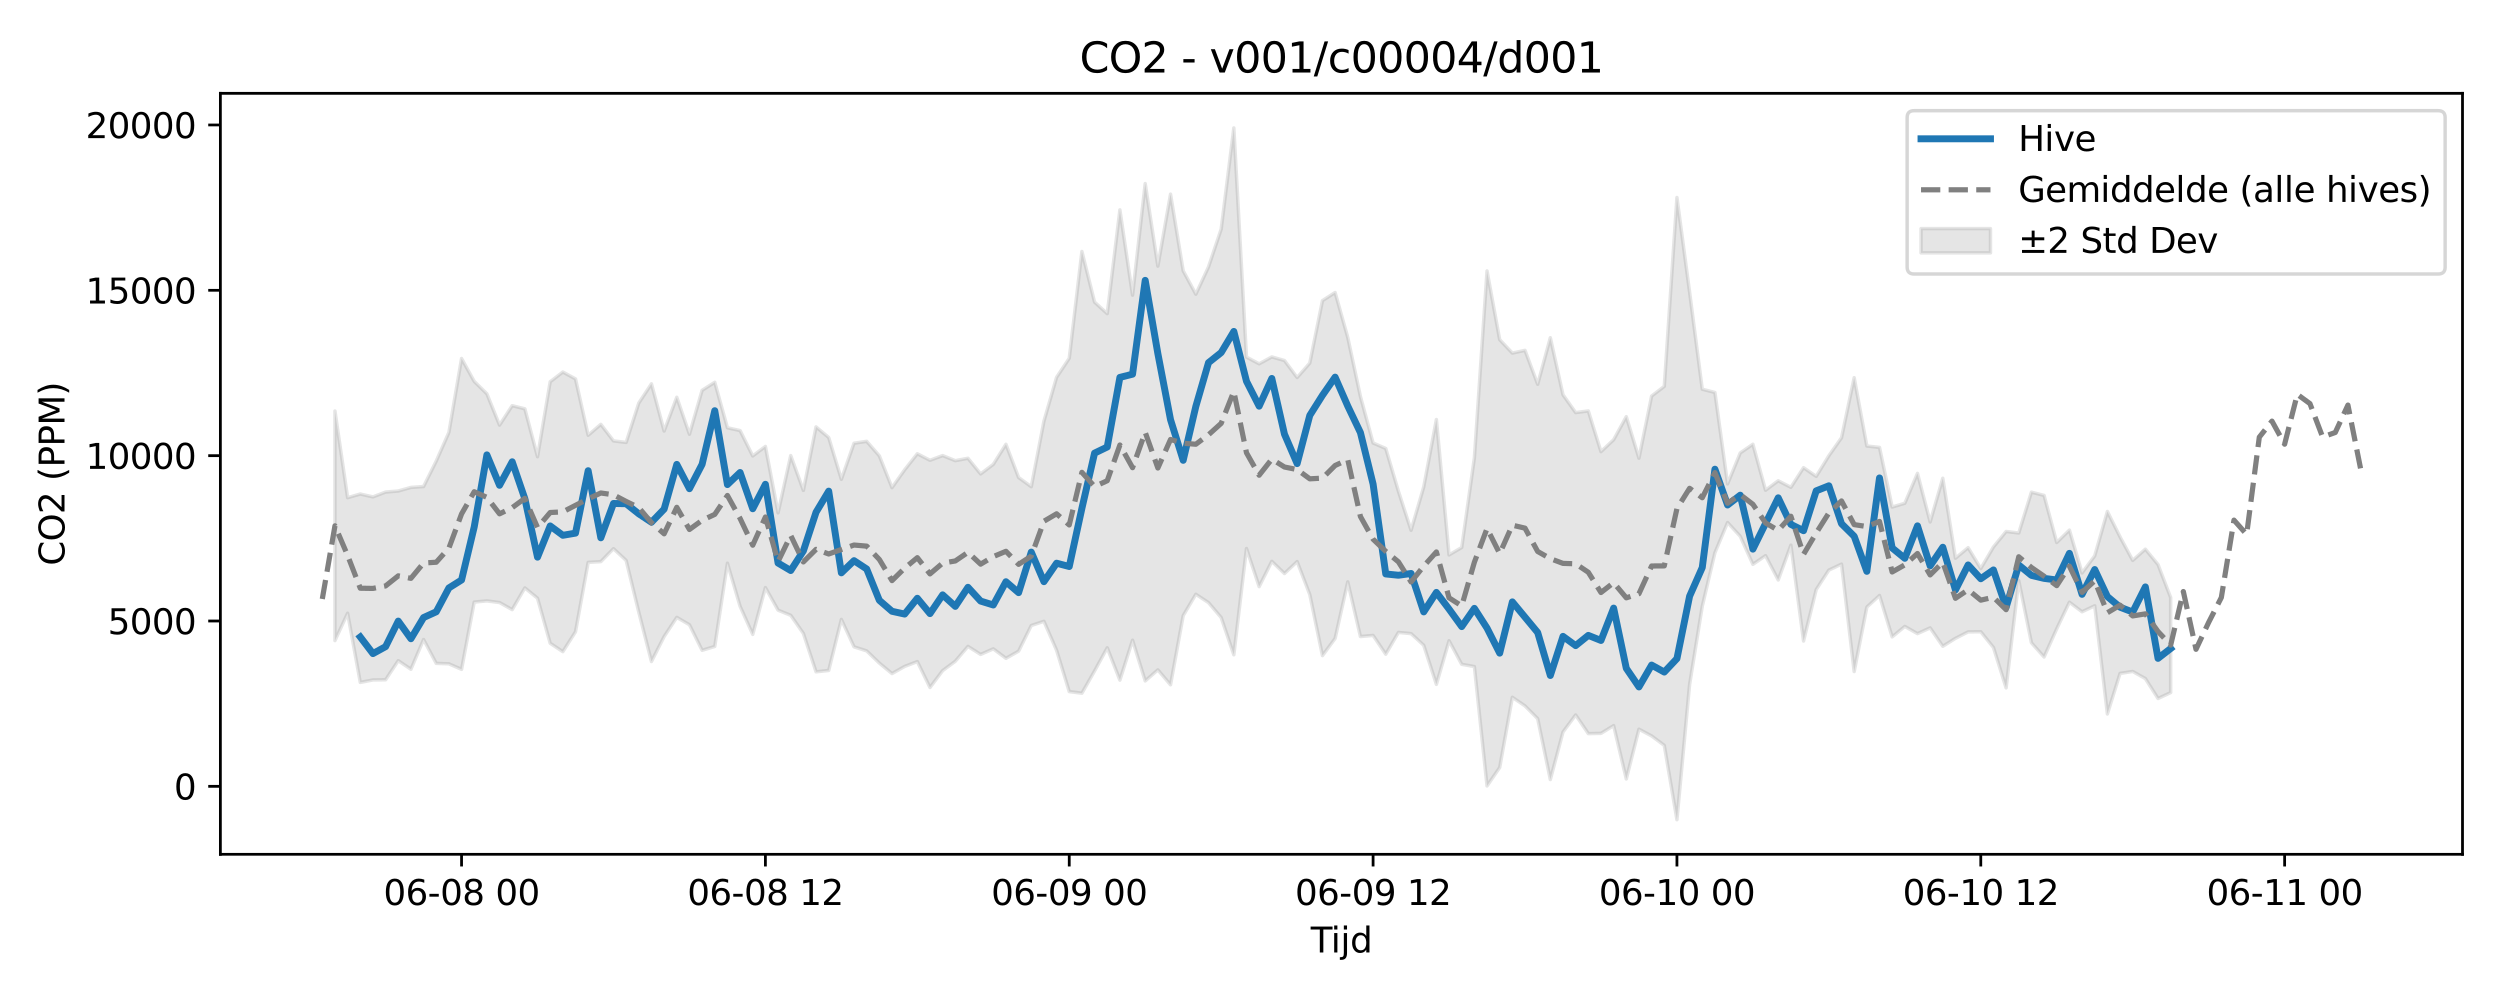 <?xml version="1.0" encoding="utf-8" standalone="no"?>
<!DOCTYPE svg PUBLIC "-//W3C//DTD SVG 1.1//EN"
  "http://www.w3.org/Graphics/SVG/1.1/DTD/svg11.dtd">
<svg xmlns:xlink="http://www.w3.org/1999/xlink" width="720pt" height="288pt" viewBox="0 0 720 288" xmlns="http://www.w3.org/2000/svg" version="1.1">
 <defs>
  <style type="text/css">*{stroke-linejoin: round; stroke-linecap: butt}</style>
 </defs>
 <g id="figure_1">
  <g id="patch_1">
   <path d="M 0 288 
L 720 288 
L 720 0 
L 0 0 
z
" style="fill: #ffffff"/>
  </g>
  <g id="axes_1">
   <g id="patch_2">
    <path d="M 63.47 246.04 
L 709.2 246.04 
L 709.2 26.88 
L 63.47 26.88 
z
" style="fill: #ffffff"/>
   </g>
   <g id="FillBetweenPolyCollection_1">
    <defs>
     <path id="mf98ad83071" d="M 96.467 -169.623 
L 96.467 -103.504 
L 100.114 -111.395 
L 103.76 -91.463 
L 107.406 -92.174 
L 111.052 -92.222 
L 114.698 -97.725 
L 118.344 -95.249 
L 121.99 -103.822 
L 125.637 -96.945 
L 129.283 -96.821 
L 132.929 -95.222 
L 136.575 -114.602 
L 140.221 -114.936 
L 143.867 -114.467 
L 147.513 -112.423 
L 151.159 -118.685 
L 154.806 -115.711 
L 158.452 -102.742 
L 162.098 -100.316 
L 165.744 -106.037 
L 169.39 -126.036 
L 173.036 -126.246 
L 176.682 -129.982 
L 180.329 -126.592 
L 183.975 -111.688 
L 187.621 -97.477 
L 191.267 -104.664 
L 194.913 -110.202 
L 198.559 -108.073 
L 202.205 -100.708 
L 205.851 -101.815 
L 209.498 -125.805 
L 213.144 -113.386 
L 216.79 -105.288 
L 220.436 -118.776 
L 224.082 -112.275 
L 227.728 -110.789 
L 231.374 -105.572 
L 235.021 -94.516 
L 238.667 -94.905 
L 242.313 -109.606 
L 245.959 -101.71 
L 249.605 -100.534 
L 253.251 -97.031 
L 256.897 -94.008 
L 260.543 -96.065 
L 264.19 -97.461 
L 267.836 -89.991 
L 271.482 -94.854 
L 275.128 -97.557 
L 278.774 -101.839 
L 282.42 -99.523 
L 286.066 -101.133 
L 289.712 -98.396 
L 293.359 -100.466 
L 297.005 -107.85 
L 300.651 -109.067 
L 304.297 -100.72 
L 307.943 -88.815 
L 311.589 -88.353 
L 315.235 -94.757 
L 318.882 -101.434 
L 322.528 -92.117 
L 326.174 -103.626 
L 329.82 -91.896 
L 333.466 -95.074 
L 337.112 -90.772 
L 340.758 -110.688 
L 344.404 -116.847 
L 348.051 -114.442 
L 351.697 -110.15 
L 355.343 -99.415 
L 358.989 -130.026 
L 362.635 -119.05 
L 366.281 -126.338 
L 369.927 -122.818 
L 373.574 -126.265 
L 377.22 -116.761 
L 380.866 -99.178 
L 384.512 -104.119 
L 388.158 -120.42 
L 391.804 -104.671 
L 395.45 -104.993 
L 399.096 -99.587 
L 402.743 -105.859 
L 406.389 -105.519 
L 410.035 -102.156 
L 413.681 -90.899 
L 417.327 -103.465 
L 420.973 -96.674 
L 424.619 -96.025 
L 428.266 -61.649 
L 431.912 -66.966 
L 435.558 -87.183 
L 439.204 -84.691 
L 442.85 -81.032 
L 446.496 -63.487 
L 450.142 -77.18 
L 453.788 -82.091 
L 457.435 -76.713 
L 461.081 -76.787 
L 464.727 -79.025 
L 468.373 -63.652 
L 472.019 -77.991 
L 475.665 -76.049 
L 479.311 -73.326 
L 482.958 -51.922 
L 486.604 -90.86 
L 490.25 -113.395 
L 493.896 -128.806 
L 497.542 -137.502 
L 501.188 -133.551 
L 504.834 -125.462 
L 508.48 -127.968 
L 512.127 -120.967 
L 515.773 -130.998 
L 519.419 -103.382 
L 523.065 -118.191 
L 526.711 -123.81 
L 530.357 -125.531 
L 534.003 -94.588 
L 537.649 -113.156 
L 541.296 -116.501 
L 544.942 -104.574 
L 548.588 -107.588 
L 552.234 -105.51 
L 555.88 -107.17 
L 559.526 -101.869 
L 563.172 -104.153 
L 566.819 -106.016 
L 570.465 -106.05 
L 574.111 -101.531 
L 577.757 -89.889 
L 581.403 -120.805 
L 585.049 -102.885 
L 588.695 -98.781 
L 592.341 -106.91 
L 595.988 -114.564 
L 599.634 -111.806 
L 603.28 -113.542 
L 606.926 -82.369 
L 610.572 -94.055 
L 614.218 -94.622 
L 617.864 -92.571 
L 621.511 -86.832 
L 625.157 -88.537 
L 625.157 -115.894 
L 625.157 -115.894 
L 621.511 -125.409 
L 617.864 -129.84 
L 614.218 -126.607 
L 610.572 -133.375 
L 606.926 -140.692 
L 603.28 -127.919 
L 599.634 -122.993 
L 595.988 -135.333 
L 592.341 -131.76 
L 588.695 -145.323 
L 585.049 -146.26 
L 581.403 -134.496 
L 577.757 -134.943 
L 574.111 -130.467 
L 570.465 -124.263 
L 566.819 -130.266 
L 563.172 -127.23 
L 559.526 -150.263 
L 555.88 -137.67 
L 552.234 -151.672 
L 548.588 -143.067 
L 544.942 -141.97 
L 541.296 -159.151 
L 537.649 -159.548 
L 534.003 -179.23 
L 530.357 -161.927 
L 526.711 -156.745 
L 523.065 -150.802 
L 519.419 -153.313 
L 515.773 -147.645 
L 512.127 -149.538 
L 508.48 -146.816 
L 504.834 -160.059 
L 501.188 -157.548 
L 497.542 -148.633 
L 493.896 -174.969 
L 490.25 -175.908 
L 486.604 -203.873 
L 482.958 -231.122 
L 479.311 -176.723 
L 475.665 -173.939 
L 472.019 -156.041 
L 468.373 -168.003 
L 464.727 -161.355 
L 461.081 -157.925 
L 457.435 -169.651 
L 453.788 -169.173 
L 450.142 -174.306 
L 446.496 -190.738 
L 442.85 -177.323 
L 439.204 -187.096 
L 435.558 -186.317 
L 431.912 -190.163 
L 428.266 -209.973 
L 424.619 -156.131 
L 420.973 -130.321 
L 417.327 -128.176 
L 413.681 -167.176 
L 410.035 -147.77 
L 406.389 -135.27 
L 402.743 -146.521 
L 399.096 -158.839 
L 395.45 -160.419 
L 391.804 -173.811 
L 388.158 -190.811 
L 384.512 -203.762 
L 380.866 -201.415 
L 377.22 -183.434 
L 373.574 -179.27 
L 369.927 -184.178 
L 366.281 -185.207 
L 362.635 -183.224 
L 358.989 -185.151 
L 355.343 -251.158 
L 351.697 -222 
L 348.051 -211.138 
L 344.404 -203.27 
L 340.758 -210.012 
L 337.112 -232.092 
L 333.466 -211.352 
L 329.82 -235.129 
L 326.174 -202.991 
L 322.528 -227.56 
L 318.882 -197.673 
L 315.235 -200.99 
L 311.589 -215.582 
L 307.943 -184.813 
L 304.297 -179.335 
L 300.651 -166.702 
L 297.005 -147.827 
L 293.359 -150.475 
L 289.712 -160.053 
L 286.066 -154.267 
L 282.42 -151.513 
L 278.774 -156.017 
L 275.128 -155.333 
L 271.482 -156.793 
L 267.836 -155.44 
L 264.19 -157.321 
L 260.543 -152.7 
L 256.897 -147.563 
L 253.251 -156.715 
L 249.605 -160.895 
L 245.959 -160.352 
L 242.313 -149.957 
L 238.667 -162.002 
L 235.021 -165.052 
L 231.374 -146.762 
L 227.728 -156.798 
L 224.082 -140.294 
L 220.436 -159.425 
L 216.79 -156.683 
L 213.144 -163.998 
L 209.498 -164.802 
L 205.851 -177.905 
L 202.205 -175.59 
L 198.559 -162.938 
L 194.913 -173.585 
L 191.267 -163.857 
L 187.621 -177.461 
L 183.975 -171.933 
L 180.329 -160.582 
L 176.682 -161.024 
L 173.036 -165.793 
L 169.39 -162.646 
L 165.744 -178.876 
L 162.098 -180.858 
L 158.452 -178.049 
L 154.806 -156.457 
L 151.159 -170.263 
L 147.513 -171.168 
L 143.867 -165.567 
L 140.221 -174.589 
L 136.575 -178.158 
L 132.929 -184.758 
L 129.283 -163.474 
L 125.637 -155.211 
L 121.99 -147.882 
L 118.344 -147.627 
L 114.698 -146.592 
L 111.052 -146.287 
L 107.406 -144.896 
L 103.76 -145.725 
L 100.114 -144.672 
L 96.467 -169.623 
z
" style="stroke: #808080; stroke-opacity: 0.2"/>
    </defs>
    <g clip-path="url(#p4a86c948d9)">
     <use xlink:href="#mf98ad83071" x="0" y="288" style="fill: #808080; fill-opacity: 0.2; stroke: #808080; stroke-opacity: 0.2"/>
    </g>
   </g>
   <g id="matplotlib.axis_1">
    <g id="xtick_1">
     <g id="line2d_1">
      <defs>
       <path id="mae546e591f" d="M 0 0 
L 0 3.5 
" style="stroke: #000000; stroke-width: 0.8"/>
      </defs>
      <g>
       <use xlink:href="#mae546e591f" x="132.929" y="246.04" style="stroke: #000000; stroke-width: 0.8"/>
      </g>
     </g>
     <g id="text_1">
      <!-- 06-08 00 -->
      <g transform="translate(110.448 260.638) scale(0.1 -0.1)">
       <defs>
        <path id="DejaVuSans-30" d="M 2034 4250 
Q 1547 4250 1301 3770 
Q 1056 3291 1056 2328 
Q 1056 1369 1301 889 
Q 1547 409 2034 409 
Q 2525 409 2770 889 
Q 3016 1369 3016 2328 
Q 3016 3291 2770 3770 
Q 2525 4250 2034 4250 
z
M 2034 4750 
Q 2819 4750 3233 4129 
Q 3647 3509 3647 2328 
Q 3647 1150 3233 529 
Q 2819 -91 2034 -91 
Q 1250 -91 836 529 
Q 422 1150 422 2328 
Q 422 3509 836 4129 
Q 1250 4750 2034 4750 
z
" transform="scale(0.016)"/>
        <path id="DejaVuSans-36" d="M 2113 2584 
Q 1688 2584 1439 2293 
Q 1191 2003 1191 1497 
Q 1191 994 1439 701 
Q 1688 409 2113 409 
Q 2538 409 2786 701 
Q 3034 994 3034 1497 
Q 3034 2003 2786 2293 
Q 2538 2584 2113 2584 
z
M 3366 4563 
L 3366 3988 
Q 3128 4100 2886 4159 
Q 2644 4219 2406 4219 
Q 1781 4219 1451 3797 
Q 1122 3375 1075 2522 
Q 1259 2794 1537 2939 
Q 1816 3084 2150 3084 
Q 2853 3084 3261 2657 
Q 3669 2231 3669 1497 
Q 3669 778 3244 343 
Q 2819 -91 2113 -91 
Q 1303 -91 875 529 
Q 447 1150 447 2328 
Q 447 3434 972 4092 
Q 1497 4750 2381 4750 
Q 2619 4750 2861 4703 
Q 3103 4656 3366 4563 
z
" transform="scale(0.016)"/>
        <path id="DejaVuSans-2d" d="M 313 2009 
L 1997 2009 
L 1997 1497 
L 313 1497 
L 313 2009 
z
" transform="scale(0.016)"/>
        <path id="DejaVuSans-38" d="M 2034 2216 
Q 1584 2216 1326 1975 
Q 1069 1734 1069 1313 
Q 1069 891 1326 650 
Q 1584 409 2034 409 
Q 2484 409 2743 651 
Q 3003 894 3003 1313 
Q 3003 1734 2745 1975 
Q 2488 2216 2034 2216 
z
M 1403 2484 
Q 997 2584 770 2862 
Q 544 3141 544 3541 
Q 544 4100 942 4425 
Q 1341 4750 2034 4750 
Q 2731 4750 3128 4425 
Q 3525 4100 3525 3541 
Q 3525 3141 3298 2862 
Q 3072 2584 2669 2484 
Q 3125 2378 3379 2068 
Q 3634 1759 3634 1313 
Q 3634 634 3220 271 
Q 2806 -91 2034 -91 
Q 1263 -91 848 271 
Q 434 634 434 1313 
Q 434 1759 690 2068 
Q 947 2378 1403 2484 
z
M 1172 3481 
Q 1172 3119 1398 2916 
Q 1625 2713 2034 2713 
Q 2441 2713 2670 2916 
Q 2900 3119 2900 3481 
Q 2900 3844 2670 4047 
Q 2441 4250 2034 4250 
Q 1625 4250 1398 4047 
Q 1172 3844 1172 3481 
z
" transform="scale(0.016)"/>
        <path id="DejaVuSans-20" transform="scale(0.016)"/>
       </defs>
       <use xlink:href="#DejaVuSans-30"/>
       <use xlink:href="#DejaVuSans-36" transform="translate(63.623 0)"/>
       <use xlink:href="#DejaVuSans-2d" transform="translate(127.246 0)"/>
       <use xlink:href="#DejaVuSans-30" transform="translate(163.33 0)"/>
       <use xlink:href="#DejaVuSans-38" transform="translate(226.953 0)"/>
       <use xlink:href="#DejaVuSans-20" transform="translate(290.576 0)"/>
       <use xlink:href="#DejaVuSans-30" transform="translate(322.363 0)"/>
       <use xlink:href="#DejaVuSans-30" transform="translate(385.986 0)"/>
      </g>
     </g>
    </g>
    <g id="xtick_2">
     <g id="line2d_2">
      <g>
       <use xlink:href="#mae546e591f" x="220.436" y="246.04" style="stroke: #000000; stroke-width: 0.8"/>
      </g>
     </g>
     <g id="text_2">
      <!-- 06-08 12 -->
      <g transform="translate(197.956 260.638) scale(0.1 -0.1)">
       <defs>
        <path id="DejaVuSans-31" d="M 794 531 
L 1825 531 
L 1825 4091 
L 703 3866 
L 703 4441 
L 1819 4666 
L 2450 4666 
L 2450 531 
L 3481 531 
L 3481 0 
L 794 0 
L 794 531 
z
" transform="scale(0.016)"/>
        <path id="DejaVuSans-32" d="M 1228 531 
L 3431 531 
L 3431 0 
L 469 0 
L 469 531 
Q 828 903 1448 1529 
Q 2069 2156 2228 2338 
Q 2531 2678 2651 2914 
Q 2772 3150 2772 3378 
Q 2772 3750 2511 3984 
Q 2250 4219 1831 4219 
Q 1534 4219 1204 4116 
Q 875 4013 500 3803 
L 500 4441 
Q 881 4594 1212 4672 
Q 1544 4750 1819 4750 
Q 2544 4750 2975 4387 
Q 3406 4025 3406 3419 
Q 3406 3131 3298 2873 
Q 3191 2616 2906 2266 
Q 2828 2175 2409 1742 
Q 1991 1309 1228 531 
z
" transform="scale(0.016)"/>
       </defs>
       <use xlink:href="#DejaVuSans-30"/>
       <use xlink:href="#DejaVuSans-36" transform="translate(63.623 0)"/>
       <use xlink:href="#DejaVuSans-2d" transform="translate(127.246 0)"/>
       <use xlink:href="#DejaVuSans-30" transform="translate(163.33 0)"/>
       <use xlink:href="#DejaVuSans-38" transform="translate(226.953 0)"/>
       <use xlink:href="#DejaVuSans-20" transform="translate(290.576 0)"/>
       <use xlink:href="#DejaVuSans-31" transform="translate(322.363 0)"/>
       <use xlink:href="#DejaVuSans-32" transform="translate(385.986 0)"/>
      </g>
     </g>
    </g>
    <g id="xtick_3">
     <g id="line2d_3">
      <g>
       <use xlink:href="#mae546e591f" x="307.943" y="246.04" style="stroke: #000000; stroke-width: 0.8"/>
      </g>
     </g>
     <g id="text_3">
      <!-- 06-09 00 -->
      <g transform="translate(285.463 260.638) scale(0.1 -0.1)">
       <defs>
        <path id="DejaVuSans-39" d="M 703 97 
L 703 672 
Q 941 559 1184 500 
Q 1428 441 1663 441 
Q 2288 441 2617 861 
Q 2947 1281 2994 2138 
Q 2813 1869 2534 1725 
Q 2256 1581 1919 1581 
Q 1219 1581 811 2004 
Q 403 2428 403 3163 
Q 403 3881 828 4315 
Q 1253 4750 1959 4750 
Q 2769 4750 3195 4129 
Q 3622 3509 3622 2328 
Q 3622 1225 3098 567 
Q 2575 -91 1691 -91 
Q 1453 -91 1209 -44 
Q 966 3 703 97 
z
M 1959 2075 
Q 2384 2075 2632 2365 
Q 2881 2656 2881 3163 
Q 2881 3666 2632 3958 
Q 2384 4250 1959 4250 
Q 1534 4250 1286 3958 
Q 1038 3666 1038 3163 
Q 1038 2656 1286 2365 
Q 1534 2075 1959 2075 
z
" transform="scale(0.016)"/>
       </defs>
       <use xlink:href="#DejaVuSans-30"/>
       <use xlink:href="#DejaVuSans-36" transform="translate(63.623 0)"/>
       <use xlink:href="#DejaVuSans-2d" transform="translate(127.246 0)"/>
       <use xlink:href="#DejaVuSans-30" transform="translate(163.33 0)"/>
       <use xlink:href="#DejaVuSans-39" transform="translate(226.953 0)"/>
       <use xlink:href="#DejaVuSans-20" transform="translate(290.576 0)"/>
       <use xlink:href="#DejaVuSans-30" transform="translate(322.363 0)"/>
       <use xlink:href="#DejaVuSans-30" transform="translate(385.986 0)"/>
      </g>
     </g>
    </g>
    <g id="xtick_4">
     <g id="line2d_4">
      <g>
       <use xlink:href="#mae546e591f" x="395.45" y="246.04" style="stroke: #000000; stroke-width: 0.8"/>
      </g>
     </g>
     <g id="text_4">
      <!-- 06-09 12 -->
      <g transform="translate(372.97 260.638) scale(0.1 -0.1)">
       <use xlink:href="#DejaVuSans-30"/>
       <use xlink:href="#DejaVuSans-36" transform="translate(63.623 0)"/>
       <use xlink:href="#DejaVuSans-2d" transform="translate(127.246 0)"/>
       <use xlink:href="#DejaVuSans-30" transform="translate(163.33 0)"/>
       <use xlink:href="#DejaVuSans-39" transform="translate(226.953 0)"/>
       <use xlink:href="#DejaVuSans-20" transform="translate(290.576 0)"/>
       <use xlink:href="#DejaVuSans-31" transform="translate(322.363 0)"/>
       <use xlink:href="#DejaVuSans-32" transform="translate(385.986 0)"/>
      </g>
     </g>
    </g>
    <g id="xtick_5">
     <g id="line2d_5">
      <g>
       <use xlink:href="#mae546e591f" x="482.958" y="246.04" style="stroke: #000000; stroke-width: 0.8"/>
      </g>
     </g>
     <g id="text_5">
      <!-- 06-10 00 -->
      <g transform="translate(460.477 260.638) scale(0.1 -0.1)">
       <use xlink:href="#DejaVuSans-30"/>
       <use xlink:href="#DejaVuSans-36" transform="translate(63.623 0)"/>
       <use xlink:href="#DejaVuSans-2d" transform="translate(127.246 0)"/>
       <use xlink:href="#DejaVuSans-31" transform="translate(163.33 0)"/>
       <use xlink:href="#DejaVuSans-30" transform="translate(226.953 0)"/>
       <use xlink:href="#DejaVuSans-20" transform="translate(290.576 0)"/>
       <use xlink:href="#DejaVuSans-30" transform="translate(322.363 0)"/>
       <use xlink:href="#DejaVuSans-30" transform="translate(385.986 0)"/>
      </g>
     </g>
    </g>
    <g id="xtick_6">
     <g id="line2d_6">
      <g>
       <use xlink:href="#mae546e591f" x="570.465" y="246.04" style="stroke: #000000; stroke-width: 0.8"/>
      </g>
     </g>
     <g id="text_6">
      <!-- 06-10 12 -->
      <g transform="translate(547.984 260.638) scale(0.1 -0.1)">
       <use xlink:href="#DejaVuSans-30"/>
       <use xlink:href="#DejaVuSans-36" transform="translate(63.623 0)"/>
       <use xlink:href="#DejaVuSans-2d" transform="translate(127.246 0)"/>
       <use xlink:href="#DejaVuSans-31" transform="translate(163.33 0)"/>
       <use xlink:href="#DejaVuSans-30" transform="translate(226.953 0)"/>
       <use xlink:href="#DejaVuSans-20" transform="translate(290.576 0)"/>
       <use xlink:href="#DejaVuSans-31" transform="translate(322.363 0)"/>
       <use xlink:href="#DejaVuSans-32" transform="translate(385.986 0)"/>
      </g>
     </g>
    </g>
    <g id="xtick_7">
     <g id="line2d_7">
      <g>
       <use xlink:href="#mae546e591f" x="657.972" y="246.04" style="stroke: #000000; stroke-width: 0.8"/>
      </g>
     </g>
     <g id="text_7">
      <!-- 06-11 00 -->
      <g transform="translate(635.491 260.638) scale(0.1 -0.1)">
       <use xlink:href="#DejaVuSans-30"/>
       <use xlink:href="#DejaVuSans-36" transform="translate(63.623 0)"/>
       <use xlink:href="#DejaVuSans-2d" transform="translate(127.246 0)"/>
       <use xlink:href="#DejaVuSans-31" transform="translate(163.33 0)"/>
       <use xlink:href="#DejaVuSans-31" transform="translate(226.953 0)"/>
       <use xlink:href="#DejaVuSans-20" transform="translate(290.576 0)"/>
       <use xlink:href="#DejaVuSans-30" transform="translate(322.363 0)"/>
       <use xlink:href="#DejaVuSans-30" transform="translate(385.986 0)"/>
      </g>
     </g>
    </g>
    <g id="text_8">
     <!-- Tijd -->
     <g transform="translate(377.485 274.317) scale(0.1 -0.1)">
      <defs>
       <path id="DejaVuSans-54" d="M -19 4666 
L 3928 4666 
L 3928 4134 
L 2272 4134 
L 2272 0 
L 1638 0 
L 1638 4134 
L -19 4134 
L -19 4666 
z
" transform="scale(0.016)"/>
       <path id="DejaVuSans-69" d="M 603 3500 
L 1178 3500 
L 1178 0 
L 603 0 
L 603 3500 
z
M 603 4863 
L 1178 4863 
L 1178 4134 
L 603 4134 
L 603 4863 
z
" transform="scale(0.016)"/>
       <path id="DejaVuSans-6a" d="M 603 3500 
L 1178 3500 
L 1178 -63 
Q 1178 -731 923 -1031 
Q 669 -1331 103 -1331 
L -116 -1331 
L -116 -844 
L 38 -844 
Q 366 -844 484 -692 
Q 603 -541 603 -63 
L 603 3500 
z
M 603 4863 
L 1178 4863 
L 1178 4134 
L 603 4134 
L 603 4863 
z
" transform="scale(0.016)"/>
       <path id="DejaVuSans-64" d="M 2906 2969 
L 2906 4863 
L 3481 4863 
L 3481 0 
L 2906 0 
L 2906 525 
Q 2725 213 2448 61 
Q 2172 -91 1784 -91 
Q 1150 -91 751 415 
Q 353 922 353 1747 
Q 353 2572 751 3078 
Q 1150 3584 1784 3584 
Q 2172 3584 2448 3432 
Q 2725 3281 2906 2969 
z
M 947 1747 
Q 947 1113 1208 752 
Q 1469 391 1925 391 
Q 2381 391 2643 752 
Q 2906 1113 2906 1747 
Q 2906 2381 2643 2742 
Q 2381 3103 1925 3103 
Q 1469 3103 1208 2742 
Q 947 2381 947 1747 
z
" transform="scale(0.016)"/>
      </defs>
      <use xlink:href="#DejaVuSans-54"/>
      <use xlink:href="#DejaVuSans-69" transform="translate(57.959 0)"/>
      <use xlink:href="#DejaVuSans-6a" transform="translate(85.742 0)"/>
      <use xlink:href="#DejaVuSans-64" transform="translate(113.525 0)"/>
     </g>
    </g>
   </g>
   <g id="matplotlib.axis_2">
    <g id="ytick_1">
     <g id="line2d_8">
      <defs>
       <path id="m3d5380b0f3" d="M 0 0 
L -3.5 0 
" style="stroke: #000000; stroke-width: 0.8"/>
      </defs>
      <g>
       <use xlink:href="#m3d5380b0f3" x="63.47" y="226.469" style="stroke: #000000; stroke-width: 0.8"/>
      </g>
     </g>
     <g id="text_9">
      <!-- 0 -->
      <g transform="translate(50.108 230.268) scale(0.1 -0.1)">
       <use xlink:href="#DejaVuSans-30"/>
      </g>
     </g>
    </g>
    <g id="ytick_2">
     <g id="line2d_9">
      <g>
       <use xlink:href="#m3d5380b0f3" x="63.47" y="178.849" style="stroke: #000000; stroke-width: 0.8"/>
      </g>
     </g>
     <g id="text_10">
      <!-- 5000 -->
      <g transform="translate(31.02 182.648) scale(0.1 -0.1)">
       <defs>
        <path id="DejaVuSans-35" d="M 691 4666 
L 3169 4666 
L 3169 4134 
L 1269 4134 
L 1269 2991 
Q 1406 3038 1543 3061 
Q 1681 3084 1819 3084 
Q 2600 3084 3056 2656 
Q 3513 2228 3513 1497 
Q 3513 744 3044 326 
Q 2575 -91 1722 -91 
Q 1428 -91 1123 -41 
Q 819 9 494 109 
L 494 744 
Q 775 591 1075 516 
Q 1375 441 1709 441 
Q 2250 441 2565 725 
Q 2881 1009 2881 1497 
Q 2881 1984 2565 2268 
Q 2250 2553 1709 2553 
Q 1456 2553 1204 2497 
Q 953 2441 691 2322 
L 691 4666 
z
" transform="scale(0.016)"/>
       </defs>
       <use xlink:href="#DejaVuSans-35"/>
       <use xlink:href="#DejaVuSans-30" transform="translate(63.623 0)"/>
       <use xlink:href="#DejaVuSans-30" transform="translate(127.246 0)"/>
       <use xlink:href="#DejaVuSans-30" transform="translate(190.869 0)"/>
      </g>
     </g>
    </g>
    <g id="ytick_3">
     <g id="line2d_10">
      <g>
       <use xlink:href="#m3d5380b0f3" x="63.47" y="131.229" style="stroke: #000000; stroke-width: 0.8"/>
      </g>
     </g>
     <g id="text_11">
      <!-- 10000 -->
      <g transform="translate(24.657 135.028) scale(0.1 -0.1)">
       <use xlink:href="#DejaVuSans-31"/>
       <use xlink:href="#DejaVuSans-30" transform="translate(63.623 0)"/>
       <use xlink:href="#DejaVuSans-30" transform="translate(127.246 0)"/>
       <use xlink:href="#DejaVuSans-30" transform="translate(190.869 0)"/>
       <use xlink:href="#DejaVuSans-30" transform="translate(254.492 0)"/>
      </g>
     </g>
    </g>
    <g id="ytick_4">
     <g id="line2d_11">
      <g>
       <use xlink:href="#m3d5380b0f3" x="63.47" y="83.609" style="stroke: #000000; stroke-width: 0.8"/>
      </g>
     </g>
     <g id="text_12">
      <!-- 15000 -->
      <g transform="translate(24.657 87.408) scale(0.1 -0.1)">
       <use xlink:href="#DejaVuSans-31"/>
       <use xlink:href="#DejaVuSans-35" transform="translate(63.623 0)"/>
       <use xlink:href="#DejaVuSans-30" transform="translate(127.246 0)"/>
       <use xlink:href="#DejaVuSans-30" transform="translate(190.869 0)"/>
       <use xlink:href="#DejaVuSans-30" transform="translate(254.492 0)"/>
      </g>
     </g>
    </g>
    <g id="ytick_5">
     <g id="line2d_12">
      <g>
       <use xlink:href="#m3d5380b0f3" x="63.47" y="35.989" style="stroke: #000000; stroke-width: 0.8"/>
      </g>
     </g>
     <g id="text_13">
      <!-- 20000 -->
      <g transform="translate(24.657 39.788) scale(0.1 -0.1)">
       <use xlink:href="#DejaVuSans-32"/>
       <use xlink:href="#DejaVuSans-30" transform="translate(63.623 0)"/>
       <use xlink:href="#DejaVuSans-30" transform="translate(127.246 0)"/>
       <use xlink:href="#DejaVuSans-30" transform="translate(190.869 0)"/>
       <use xlink:href="#DejaVuSans-30" transform="translate(254.492 0)"/>
      </g>
     </g>
    </g>
    <g id="text_14">
     <!-- CO2 (PPM) -->
     <g transform="translate(18.578 162.903) rotate(-90) scale(0.1 -0.1)">
      <defs>
       <path id="DejaVuSans-43" d="M 4122 4306 
L 4122 3641 
Q 3803 3938 3442 4084 
Q 3081 4231 2675 4231 
Q 1875 4231 1450 3742 
Q 1025 3253 1025 2328 
Q 1025 1406 1450 917 
Q 1875 428 2675 428 
Q 3081 428 3442 575 
Q 3803 722 4122 1019 
L 4122 359 
Q 3791 134 3420 21 
Q 3050 -91 2638 -91 
Q 1578 -91 968 557 
Q 359 1206 359 2328 
Q 359 3453 968 4101 
Q 1578 4750 2638 4750 
Q 3056 4750 3426 4639 
Q 3797 4528 4122 4306 
z
" transform="scale(0.016)"/>
       <path id="DejaVuSans-4f" d="M 2522 4238 
Q 1834 4238 1429 3725 
Q 1025 3213 1025 2328 
Q 1025 1447 1429 934 
Q 1834 422 2522 422 
Q 3209 422 3611 934 
Q 4013 1447 4013 2328 
Q 4013 3213 3611 3725 
Q 3209 4238 2522 4238 
z
M 2522 4750 
Q 3503 4750 4090 4092 
Q 4678 3434 4678 2328 
Q 4678 1225 4090 567 
Q 3503 -91 2522 -91 
Q 1538 -91 948 565 
Q 359 1222 359 2328 
Q 359 3434 948 4092 
Q 1538 4750 2522 4750 
z
" transform="scale(0.016)"/>
       <path id="DejaVuSans-28" d="M 1984 4856 
Q 1566 4138 1362 3434 
Q 1159 2731 1159 2009 
Q 1159 1288 1364 580 
Q 1569 -128 1984 -844 
L 1484 -844 
Q 1016 -109 783 600 
Q 550 1309 550 2009 
Q 550 2706 781 3412 
Q 1013 4119 1484 4856 
L 1984 4856 
z
" transform="scale(0.016)"/>
       <path id="DejaVuSans-50" d="M 1259 4147 
L 1259 2394 
L 2053 2394 
Q 2494 2394 2734 2622 
Q 2975 2850 2975 3272 
Q 2975 3691 2734 3919 
Q 2494 4147 2053 4147 
L 1259 4147 
z
M 628 4666 
L 2053 4666 
Q 2838 4666 3239 4311 
Q 3641 3956 3641 3272 
Q 3641 2581 3239 2228 
Q 2838 1875 2053 1875 
L 1259 1875 
L 1259 0 
L 628 0 
L 628 4666 
z
" transform="scale(0.016)"/>
       <path id="DejaVuSans-4d" d="M 628 4666 
L 1569 4666 
L 2759 1491 
L 3956 4666 
L 4897 4666 
L 4897 0 
L 4281 0 
L 4281 4097 
L 3078 897 
L 2444 897 
L 1241 4097 
L 1241 0 
L 628 0 
L 628 4666 
z
" transform="scale(0.016)"/>
       <path id="DejaVuSans-29" d="M 513 4856 
L 1013 4856 
Q 1481 4119 1714 3412 
Q 1947 2706 1947 2009 
Q 1947 1309 1714 600 
Q 1481 -109 1013 -844 
L 513 -844 
Q 928 -128 1133 580 
Q 1338 1288 1338 2009 
Q 1338 2731 1133 3434 
Q 928 4138 513 4856 
z
" transform="scale(0.016)"/>
      </defs>
      <use xlink:href="#DejaVuSans-43"/>
      <use xlink:href="#DejaVuSans-4f" transform="translate(69.824 0)"/>
      <use xlink:href="#DejaVuSans-32" transform="translate(148.535 0)"/>
      <use xlink:href="#DejaVuSans-20" transform="translate(212.158 0)"/>
      <use xlink:href="#DejaVuSans-28" transform="translate(243.945 0)"/>
      <use xlink:href="#DejaVuSans-50" transform="translate(282.959 0)"/>
      <use xlink:href="#DejaVuSans-50" transform="translate(343.262 0)"/>
      <use xlink:href="#DejaVuSans-4d" transform="translate(403.564 0)"/>
      <use xlink:href="#DejaVuSans-29" transform="translate(489.844 0)"/>
     </g>
    </g>
   </g>
   <g id="line2d_13">
    <path d="M 103.76 183.449 
L 107.406 188.237 
L 111.052 186.233 
L 114.698 178.878 
L 118.344 183.951 
L 121.99 177.856 
L 125.637 176.198 
L 129.283 169.328 
L 132.929 167.033 
L 136.575 151.75 
L 140.221 131.01 
L 143.867 139.766 
L 147.513 132.994 
L 151.159 143.636 
L 154.806 160.462 
L 158.452 151.471 
L 162.098 154.166 
L 165.744 153.544 
L 169.39 135.566 
L 173.036 154.884 
L 176.682 145.001 
L 180.329 145.072 
L 183.975 147.985 
L 187.621 150.401 
L 191.267 146.626 
L 194.913 133.75 
L 198.559 140.744 
L 202.205 133.724 
L 205.851 118.286 
L 209.498 139.556 
L 213.144 136.08 
L 216.79 146.518 
L 220.436 139.48 
L 224.082 162.16 
L 227.728 164.312 
L 231.374 158.654 
L 235.021 147.525 
L 238.667 141.452 
L 242.313 164.976 
L 245.959 161.471 
L 249.605 163.868 
L 253.251 172.897 
L 256.897 176.052 
L 260.543 176.852 
L 264.19 172.306 
L 267.836 176.719 
L 271.482 171.322 
L 275.128 174.636 
L 278.774 169.144 
L 282.42 173.109 
L 286.066 174.236 
L 289.712 167.541 
L 293.359 170.681 
L 297.005 159.008 
L 300.651 167.522 
L 304.297 162.201 
L 307.943 163.157 
L 311.589 146.385 
L 315.235 130.499 
L 318.882 128.737 
L 322.528 108.692 
L 326.174 107.765 
L 329.82 80.746 
L 333.466 101.848 
L 337.112 120.864 
L 340.758 132.569 
L 344.404 117.029 
L 348.051 104.448 
L 351.697 101.536 
L 355.343 95.457 
L 358.989 109.803 
L 362.635 116.978 
L 366.281 109 
L 369.927 125.045 
L 373.574 133.515 
L 377.22 119.635 
L 380.866 113.851 
L 384.512 108.619 
L 388.158 116.953 
L 391.804 124.594 
L 395.45 139.413 
L 399.096 165.297 
L 402.743 165.671 
L 406.389 165.163 
L 410.035 176.224 
L 413.681 170.614 
L 417.327 175.424 
L 420.973 180.459 
L 424.619 175.211 
L 428.266 180.897 
L 431.912 188.103 
L 435.558 173.344 
L 442.85 182.154 
L 446.496 194.542 
L 450.142 183.275 
L 453.788 185.935 
L 457.435 182.995 
L 461.081 184.452 
L 464.727 175.138 
L 468.373 192.481 
L 472.019 197.834 
L 475.665 191.542 
L 479.311 193.554 
L 482.958 189.681 
L 486.604 171.703 
L 490.25 163.449 
L 493.896 135.134 
L 497.542 145.439 
L 501.188 142.617 
L 504.834 158.147 
L 512.127 143.375 
L 515.773 151.02 
L 519.419 152.839 
L 523.065 141.369 
L 526.711 139.909 
L 530.357 150.833 
L 534.003 154.442 
L 537.649 164.544 
L 541.296 137.652 
L 544.942 157.814 
L 548.588 160.792 
L 552.234 151.449 
L 555.88 162.969 
L 559.526 157.607 
L 563.172 169.909 
L 566.819 162.706 
L 570.465 166.678 
L 574.111 164.144 
L 577.757 174.903 
L 581.403 162.722 
L 585.049 165.706 
L 588.695 166.573 
L 592.341 167.036 
L 595.988 159.369 
L 599.634 171.166 
L 603.28 164.03 
L 606.926 171.811 
L 610.572 174.868 
L 614.218 176.271 
L 617.864 169.036 
L 621.511 189.605 
L 625.157 186.77 
L 625.157 186.77 
" clip-path="url(#p4a86c948d9)" style="fill: none; stroke: #1f77b4; stroke-width: 2; stroke-linecap: square"/>
   </g>
   <g id="line2d_14">
    <path d="M 92.821 172.506 
L 96.467 151.437 
L 100.114 159.966 
L 103.76 169.406 
L 107.406 169.465 
L 111.052 168.745 
L 114.698 165.842 
L 118.344 166.562 
L 121.99 162.148 
L 125.637 161.922 
L 129.283 157.852 
L 132.929 148.01 
L 136.575 141.62 
L 140.221 143.238 
L 143.867 147.983 
L 147.513 146.204 
L 151.159 143.526 
L 154.806 151.916 
L 158.452 147.604 
L 162.098 147.413 
L 169.39 143.659 
L 173.036 141.981 
L 176.682 142.497 
L 180.329 144.413 
L 183.975 146.19 
L 187.621 150.531 
L 191.267 153.739 
L 194.913 146.107 
L 198.559 152.494 
L 202.205 149.851 
L 205.851 148.14 
L 209.498 142.697 
L 213.144 149.308 
L 216.79 157.015 
L 220.436 148.899 
L 224.082 161.716 
L 227.728 154.206 
L 231.374 161.833 
L 235.021 158.216 
L 238.667 159.547 
L 245.959 156.969 
L 249.605 157.285 
L 253.251 161.127 
L 256.897 167.214 
L 260.543 163.617 
L 264.19 160.609 
L 267.836 165.285 
L 271.482 162.176 
L 275.128 161.555 
L 278.774 159.072 
L 282.42 162.482 
L 286.066 160.3 
L 289.712 158.775 
L 293.359 162.53 
L 297.005 160.162 
L 300.651 150.115 
L 304.297 147.973 
L 307.943 151.186 
L 311.589 136.032 
L 315.235 140.126 
L 318.882 138.446 
L 322.528 128.162 
L 326.174 134.691 
L 329.82 124.488 
L 333.466 134.787 
L 337.112 126.568 
L 340.758 127.65 
L 344.404 127.942 
L 348.051 125.21 
L 351.697 121.925 
L 355.343 112.713 
L 358.989 130.412 
L 362.635 136.863 
L 366.281 132.227 
L 369.927 134.502 
L 373.574 135.233 
L 377.22 137.902 
L 380.866 137.703 
L 384.512 134.059 
L 388.158 132.385 
L 391.804 148.759 
L 395.45 155.294 
L 399.096 158.787 
L 402.743 161.81 
L 406.389 167.605 
L 410.035 163.037 
L 413.681 158.962 
L 417.327 172.179 
L 420.973 174.502 
L 424.619 161.922 
L 428.266 152.189 
L 431.912 159.435 
L 435.558 151.25 
L 439.204 152.107 
L 442.85 158.823 
L 446.496 160.888 
L 450.142 162.257 
L 453.788 162.368 
L 457.435 164.818 
L 461.081 170.644 
L 464.727 167.81 
L 468.373 172.173 
L 472.019 170.984 
L 475.665 163.006 
L 479.311 162.976 
L 482.958 146.478 
L 486.604 140.633 
L 490.25 143.348 
L 493.896 136.113 
L 497.542 144.933 
L 501.188 142.45 
L 504.834 145.24 
L 508.48 150.608 
L 512.127 152.747 
L 515.773 148.678 
L 519.419 159.653 
L 523.065 153.503 
L 526.711 147.722 
L 530.357 144.271 
L 534.003 151.091 
L 537.649 151.648 
L 541.296 150.174 
L 544.942 164.728 
L 548.588 162.673 
L 552.234 159.409 
L 555.88 165.58 
L 559.526 161.934 
L 563.172 172.309 
L 566.819 169.859 
L 570.465 172.844 
L 574.111 172.001 
L 577.757 175.584 
L 581.403 160.35 
L 585.049 163.427 
L 588.695 165.948 
L 592.341 168.665 
L 595.988 163.051 
L 599.634 170.6 
L 603.28 167.27 
L 606.926 176.469 
L 610.572 174.285 
L 614.218 177.386 
L 617.864 176.794 
L 621.511 181.879 
L 625.157 185.785 
L 628.803 170.366 
L 632.449 186.999 
L 636.095 179.243 
L 639.741 172.09 
L 643.387 149.801 
L 647.033 153.912 
L 650.68 125.902 
L 654.326 121.286 
L 657.972 127.924 
L 661.618 113.572 
L 665.264 116.245 
L 668.91 125.861 
L 672.556 124.558 
L 676.203 116.664 
L 679.849 134.966 
L 679.849 134.966 
" clip-path="url(#p4a86c948d9)" style="fill: none; stroke-dasharray: 5.55,2.4; stroke-dashoffset: 0; stroke: #808080; stroke-width: 1.5"/>
   </g>
   <g id="patch_3">
    <path d="M 63.47 246.04 
L 63.47 26.88 
" style="fill: none; stroke: #000000; stroke-width: 0.8; stroke-linejoin: miter; stroke-linecap: square"/>
   </g>
   <g id="patch_4">
    <path d="M 709.2 246.04 
L 709.2 26.88 
" style="fill: none; stroke: #000000; stroke-width: 0.8; stroke-linejoin: miter; stroke-linecap: square"/>
   </g>
   <g id="patch_5">
    <path d="M 63.47 246.04 
L 709.2 246.04 
" style="fill: none; stroke: #000000; stroke-width: 0.8; stroke-linejoin: miter; stroke-linecap: square"/>
   </g>
   <g id="patch_6">
    <path d="M 63.47 26.88 
L 709.2 26.88 
" style="fill: none; stroke: #000000; stroke-width: 0.8; stroke-linejoin: miter; stroke-linecap: square"/>
   </g>
   <g id="text_15">
    <!-- CO2 - v001/c00004/d001 -->
    <g transform="translate(310.932 20.88) scale(0.12 -0.12)">
     <defs>
      <path id="DejaVuSans-76" d="M 191 3500 
L 800 3500 
L 1894 563 
L 2988 3500 
L 3597 3500 
L 2284 0 
L 1503 0 
L 191 3500 
z
" transform="scale(0.016)"/>
      <path id="DejaVuSans-2f" d="M 1625 4666 
L 2156 4666 
L 531 -594 
L 0 -594 
L 1625 4666 
z
" transform="scale(0.016)"/>
      <path id="DejaVuSans-63" d="M 3122 3366 
L 3122 2828 
Q 2878 2963 2633 3030 
Q 2388 3097 2138 3097 
Q 1578 3097 1268 2742 
Q 959 2388 959 1747 
Q 959 1106 1268 751 
Q 1578 397 2138 397 
Q 2388 397 2633 464 
Q 2878 531 3122 666 
L 3122 134 
Q 2881 22 2623 -34 
Q 2366 -91 2075 -91 
Q 1284 -91 818 406 
Q 353 903 353 1747 
Q 353 2603 823 3093 
Q 1294 3584 2113 3584 
Q 2378 3584 2631 3529 
Q 2884 3475 3122 3366 
z
" transform="scale(0.016)"/>
      <path id="DejaVuSans-34" d="M 2419 4116 
L 825 1625 
L 2419 1625 
L 2419 4116 
z
M 2253 4666 
L 3047 4666 
L 3047 1625 
L 3713 1625 
L 3713 1100 
L 3047 1100 
L 3047 0 
L 2419 0 
L 2419 1100 
L 313 1100 
L 313 1709 
L 2253 4666 
z
" transform="scale(0.016)"/>
     </defs>
     <use xlink:href="#DejaVuSans-43"/>
     <use xlink:href="#DejaVuSans-4f" transform="translate(69.824 0)"/>
     <use xlink:href="#DejaVuSans-32" transform="translate(148.535 0)"/>
     <use xlink:href="#DejaVuSans-20" transform="translate(212.158 0)"/>
     <use xlink:href="#DejaVuSans-2d" transform="translate(243.945 0)"/>
     <use xlink:href="#DejaVuSans-20" transform="translate(280.029 0)"/>
     <use xlink:href="#DejaVuSans-76" transform="translate(311.816 0)"/>
     <use xlink:href="#DejaVuSans-30" transform="translate(370.996 0)"/>
     <use xlink:href="#DejaVuSans-30" transform="translate(434.619 0)"/>
     <use xlink:href="#DejaVuSans-31" transform="translate(498.242 0)"/>
     <use xlink:href="#DejaVuSans-2f" transform="translate(561.865 0)"/>
     <use xlink:href="#DejaVuSans-63" transform="translate(595.557 0)"/>
     <use xlink:href="#DejaVuSans-30" transform="translate(650.537 0)"/>
     <use xlink:href="#DejaVuSans-30" transform="translate(714.16 0)"/>
     <use xlink:href="#DejaVuSans-30" transform="translate(777.783 0)"/>
     <use xlink:href="#DejaVuSans-30" transform="translate(841.406 0)"/>
     <use xlink:href="#DejaVuSans-34" transform="translate(905.029 0)"/>
     <use xlink:href="#DejaVuSans-2f" transform="translate(968.652 0)"/>
     <use xlink:href="#DejaVuSans-64" transform="translate(1002.344 0)"/>
     <use xlink:href="#DejaVuSans-30" transform="translate(1065.82 0)"/>
     <use xlink:href="#DejaVuSans-30" transform="translate(1129.443 0)"/>
     <use xlink:href="#DejaVuSans-31" transform="translate(1193.066 0)"/>
    </g>
   </g>
   <g id="legend_1">
    <g id="patch_7">
     <path d="M 551.256 78.914 
L 702.2 78.914 
Q 704.2 78.914 704.2 76.914 
L 704.2 33.88 
Q 704.2 31.88 702.2 31.88 
L 551.256 31.88 
Q 549.256 31.88 549.256 33.88 
L 549.256 76.914 
Q 549.256 78.914 551.256 78.914 
z
" style="fill: #ffffff; opacity: 0.8; stroke: #cccccc; stroke-linejoin: miter"/>
    </g>
    <g id="line2d_15">
     <path d="M 553.256 39.978 
L 563.256 39.978 
L 573.256 39.978 
" style="fill: none; stroke: #1f77b4; stroke-width: 2; stroke-linecap: square"/>
    </g>
    <g id="text_16">
     <!-- Hive -->
     <g transform="translate(581.256 43.478) scale(0.1 -0.1)">
      <defs>
       <path id="DejaVuSans-48" d="M 628 4666 
L 1259 4666 
L 1259 2753 
L 3553 2753 
L 3553 4666 
L 4184 4666 
L 4184 0 
L 3553 0 
L 3553 2222 
L 1259 2222 
L 1259 0 
L 628 0 
L 628 4666 
z
" transform="scale(0.016)"/>
       <path id="DejaVuSans-65" d="M 3597 1894 
L 3597 1613 
L 953 1613 
Q 991 1019 1311 708 
Q 1631 397 2203 397 
Q 2534 397 2845 478 
Q 3156 559 3463 722 
L 3463 178 
Q 3153 47 2828 -22 
Q 2503 -91 2169 -91 
Q 1331 -91 842 396 
Q 353 884 353 1716 
Q 353 2575 817 3079 
Q 1281 3584 2069 3584 
Q 2775 3584 3186 3129 
Q 3597 2675 3597 1894 
z
M 3022 2063 
Q 3016 2534 2758 2815 
Q 2500 3097 2075 3097 
Q 1594 3097 1305 2825 
Q 1016 2553 972 2059 
L 3022 2063 
z
" transform="scale(0.016)"/>
      </defs>
      <use xlink:href="#DejaVuSans-48"/>
      <use xlink:href="#DejaVuSans-69" transform="translate(75.195 0)"/>
      <use xlink:href="#DejaVuSans-76" transform="translate(102.979 0)"/>
      <use xlink:href="#DejaVuSans-65" transform="translate(162.158 0)"/>
     </g>
    </g>
    <g id="line2d_16">
     <path d="M 553.256 54.657 
L 563.256 54.657 
L 573.256 54.657 
" style="fill: none; stroke-dasharray: 5.55,2.4; stroke-dashoffset: 0; stroke: #808080; stroke-width: 1.5"/>
    </g>
    <g id="text_17">
     <!-- Gemiddelde (alle hives) -->
     <g transform="translate(581.256 58.157) scale(0.1 -0.1)">
      <defs>
       <path id="DejaVuSans-47" d="M 3809 666 
L 3809 1919 
L 2778 1919 
L 2778 2438 
L 4434 2438 
L 4434 434 
Q 4069 175 3628 42 
Q 3188 -91 2688 -91 
Q 1594 -91 976 548 
Q 359 1188 359 2328 
Q 359 3472 976 4111 
Q 1594 4750 2688 4750 
Q 3144 4750 3555 4637 
Q 3966 4525 4313 4306 
L 4313 3634 
Q 3963 3931 3569 4081 
Q 3175 4231 2741 4231 
Q 1884 4231 1454 3753 
Q 1025 3275 1025 2328 
Q 1025 1384 1454 906 
Q 1884 428 2741 428 
Q 3075 428 3337 486 
Q 3600 544 3809 666 
z
" transform="scale(0.016)"/>
       <path id="DejaVuSans-6d" d="M 3328 2828 
Q 3544 3216 3844 3400 
Q 4144 3584 4550 3584 
Q 5097 3584 5394 3201 
Q 5691 2819 5691 2113 
L 5691 0 
L 5113 0 
L 5113 2094 
Q 5113 2597 4934 2840 
Q 4756 3084 4391 3084 
Q 3944 3084 3684 2787 
Q 3425 2491 3425 1978 
L 3425 0 
L 2847 0 
L 2847 2094 
Q 2847 2600 2669 2842 
Q 2491 3084 2119 3084 
Q 1678 3084 1418 2786 
Q 1159 2488 1159 1978 
L 1159 0 
L 581 0 
L 581 3500 
L 1159 3500 
L 1159 2956 
Q 1356 3278 1631 3431 
Q 1906 3584 2284 3584 
Q 2666 3584 2933 3390 
Q 3200 3197 3328 2828 
z
" transform="scale(0.016)"/>
       <path id="DejaVuSans-6c" d="M 603 4863 
L 1178 4863 
L 1178 0 
L 603 0 
L 603 4863 
z
" transform="scale(0.016)"/>
       <path id="DejaVuSans-61" d="M 2194 1759 
Q 1497 1759 1228 1600 
Q 959 1441 959 1056 
Q 959 750 1161 570 
Q 1363 391 1709 391 
Q 2188 391 2477 730 
Q 2766 1069 2766 1631 
L 2766 1759 
L 2194 1759 
z
M 3341 1997 
L 3341 0 
L 2766 0 
L 2766 531 
Q 2569 213 2275 61 
Q 1981 -91 1556 -91 
Q 1019 -91 701 211 
Q 384 513 384 1019 
Q 384 1609 779 1909 
Q 1175 2209 1959 2209 
L 2766 2209 
L 2766 2266 
Q 2766 2663 2505 2880 
Q 2244 3097 1772 3097 
Q 1472 3097 1187 3025 
Q 903 2953 641 2809 
L 641 3341 
Q 956 3463 1253 3523 
Q 1550 3584 1831 3584 
Q 2591 3584 2966 3190 
Q 3341 2797 3341 1997 
z
" transform="scale(0.016)"/>
       <path id="DejaVuSans-68" d="M 3513 2113 
L 3513 0 
L 2938 0 
L 2938 2094 
Q 2938 2591 2744 2837 
Q 2550 3084 2163 3084 
Q 1697 3084 1428 2787 
Q 1159 2491 1159 1978 
L 1159 0 
L 581 0 
L 581 4863 
L 1159 4863 
L 1159 2956 
Q 1366 3272 1645 3428 
Q 1925 3584 2291 3584 
Q 2894 3584 3203 3211 
Q 3513 2838 3513 2113 
z
" transform="scale(0.016)"/>
       <path id="DejaVuSans-73" d="M 2834 3397 
L 2834 2853 
Q 2591 2978 2328 3040 
Q 2066 3103 1784 3103 
Q 1356 3103 1142 2972 
Q 928 2841 928 2578 
Q 928 2378 1081 2264 
Q 1234 2150 1697 2047 
L 1894 2003 
Q 2506 1872 2764 1633 
Q 3022 1394 3022 966 
Q 3022 478 2636 193 
Q 2250 -91 1575 -91 
Q 1294 -91 989 -36 
Q 684 19 347 128 
L 347 722 
Q 666 556 975 473 
Q 1284 391 1588 391 
Q 1994 391 2212 530 
Q 2431 669 2431 922 
Q 2431 1156 2273 1281 
Q 2116 1406 1581 1522 
L 1381 1569 
Q 847 1681 609 1914 
Q 372 2147 372 2553 
Q 372 3047 722 3315 
Q 1072 3584 1716 3584 
Q 2034 3584 2315 3537 
Q 2597 3491 2834 3397 
z
" transform="scale(0.016)"/>
      </defs>
      <use xlink:href="#DejaVuSans-47"/>
      <use xlink:href="#DejaVuSans-65" transform="translate(77.49 0)"/>
      <use xlink:href="#DejaVuSans-6d" transform="translate(139.014 0)"/>
      <use xlink:href="#DejaVuSans-69" transform="translate(236.426 0)"/>
      <use xlink:href="#DejaVuSans-64" transform="translate(264.209 0)"/>
      <use xlink:href="#DejaVuSans-64" transform="translate(327.686 0)"/>
      <use xlink:href="#DejaVuSans-65" transform="translate(391.162 0)"/>
      <use xlink:href="#DejaVuSans-6c" transform="translate(452.686 0)"/>
      <use xlink:href="#DejaVuSans-64" transform="translate(480.469 0)"/>
      <use xlink:href="#DejaVuSans-65" transform="translate(543.945 0)"/>
      <use xlink:href="#DejaVuSans-20" transform="translate(605.469 0)"/>
      <use xlink:href="#DejaVuSans-28" transform="translate(637.256 0)"/>
      <use xlink:href="#DejaVuSans-61" transform="translate(676.27 0)"/>
      <use xlink:href="#DejaVuSans-6c" transform="translate(737.549 0)"/>
      <use xlink:href="#DejaVuSans-6c" transform="translate(765.332 0)"/>
      <use xlink:href="#DejaVuSans-65" transform="translate(793.115 0)"/>
      <use xlink:href="#DejaVuSans-20" transform="translate(854.639 0)"/>
      <use xlink:href="#DejaVuSans-68" transform="translate(886.426 0)"/>
      <use xlink:href="#DejaVuSans-69" transform="translate(949.805 0)"/>
      <use xlink:href="#DejaVuSans-76" transform="translate(977.588 0)"/>
      <use xlink:href="#DejaVuSans-65" transform="translate(1036.768 0)"/>
      <use xlink:href="#DejaVuSans-73" transform="translate(1098.291 0)"/>
      <use xlink:href="#DejaVuSans-29" transform="translate(1150.391 0)"/>
     </g>
    </g>
    <g id="patch_8">
     <path d="M 553.256 72.835 
L 573.256 72.835 
L 573.256 65.835 
L 553.256 65.835 
z
" style="fill: #808080; fill-opacity: 0.2; stroke: #808080; stroke-opacity: 0.2; stroke-linejoin: miter"/>
    </g>
    <g id="text_18">
     <!-- ±2 Std Dev -->
     <g transform="translate(581.256 72.835) scale(0.1 -0.1)">
      <defs>
       <path id="DejaVuSans-b1" d="M 2944 4013 
L 2944 2803 
L 4684 2803 
L 4684 2272 
L 2944 2272 
L 2944 1063 
L 2419 1063 
L 2419 2272 
L 678 2272 
L 678 2803 
L 2419 2803 
L 2419 4013 
L 2944 4013 
z
M 678 531 
L 4684 531 
L 4684 0 
L 678 0 
L 678 531 
z
" transform="scale(0.016)"/>
       <path id="DejaVuSans-53" d="M 3425 4513 
L 3425 3897 
Q 3066 4069 2747 4153 
Q 2428 4238 2131 4238 
Q 1616 4238 1336 4038 
Q 1056 3838 1056 3469 
Q 1056 3159 1242 3001 
Q 1428 2844 1947 2747 
L 2328 2669 
Q 3034 2534 3370 2195 
Q 3706 1856 3706 1288 
Q 3706 609 3251 259 
Q 2797 -91 1919 -91 
Q 1588 -91 1214 -16 
Q 841 59 441 206 
L 441 856 
Q 825 641 1194 531 
Q 1563 422 1919 422 
Q 2459 422 2753 634 
Q 3047 847 3047 1241 
Q 3047 1584 2836 1778 
Q 2625 1972 2144 2069 
L 1759 2144 
Q 1053 2284 737 2584 
Q 422 2884 422 3419 
Q 422 4038 858 4394 
Q 1294 4750 2059 4750 
Q 2388 4750 2728 4690 
Q 3069 4631 3425 4513 
z
" transform="scale(0.016)"/>
       <path id="DejaVuSans-74" d="M 1172 4494 
L 1172 3500 
L 2356 3500 
L 2356 3053 
L 1172 3053 
L 1172 1153 
Q 1172 725 1289 603 
Q 1406 481 1766 481 
L 2356 481 
L 2356 0 
L 1766 0 
Q 1100 0 847 248 
Q 594 497 594 1153 
L 594 3053 
L 172 3053 
L 172 3500 
L 594 3500 
L 594 4494 
L 1172 4494 
z
" transform="scale(0.016)"/>
       <path id="DejaVuSans-44" d="M 1259 4147 
L 1259 519 
L 2022 519 
Q 2988 519 3436 956 
Q 3884 1394 3884 2338 
Q 3884 3275 3436 3711 
Q 2988 4147 2022 4147 
L 1259 4147 
z
M 628 4666 
L 1925 4666 
Q 3281 4666 3915 4102 
Q 4550 3538 4550 2338 
Q 4550 1131 3912 565 
Q 3275 0 1925 0 
L 628 0 
L 628 4666 
z
" transform="scale(0.016)"/>
      </defs>
      <use xlink:href="#DejaVuSans-b1"/>
      <use xlink:href="#DejaVuSans-32" transform="translate(83.789 0)"/>
      <use xlink:href="#DejaVuSans-20" transform="translate(147.412 0)"/>
      <use xlink:href="#DejaVuSans-53" transform="translate(179.199 0)"/>
      <use xlink:href="#DejaVuSans-74" transform="translate(242.676 0)"/>
      <use xlink:href="#DejaVuSans-64" transform="translate(281.885 0)"/>
      <use xlink:href="#DejaVuSans-20" transform="translate(345.361 0)"/>
      <use xlink:href="#DejaVuSans-44" transform="translate(377.148 0)"/>
      <use xlink:href="#DejaVuSans-65" transform="translate(454.15 0)"/>
      <use xlink:href="#DejaVuSans-76" transform="translate(515.674 0)"/>
     </g>
    </g>
   </g>
  </g>
 </g>
 <defs>
  <clipPath id="p4a86c948d9">
   <rect x="63.47" y="26.88" width="645.73" height="219.16"/>
  </clipPath>
 </defs>
</svg>
